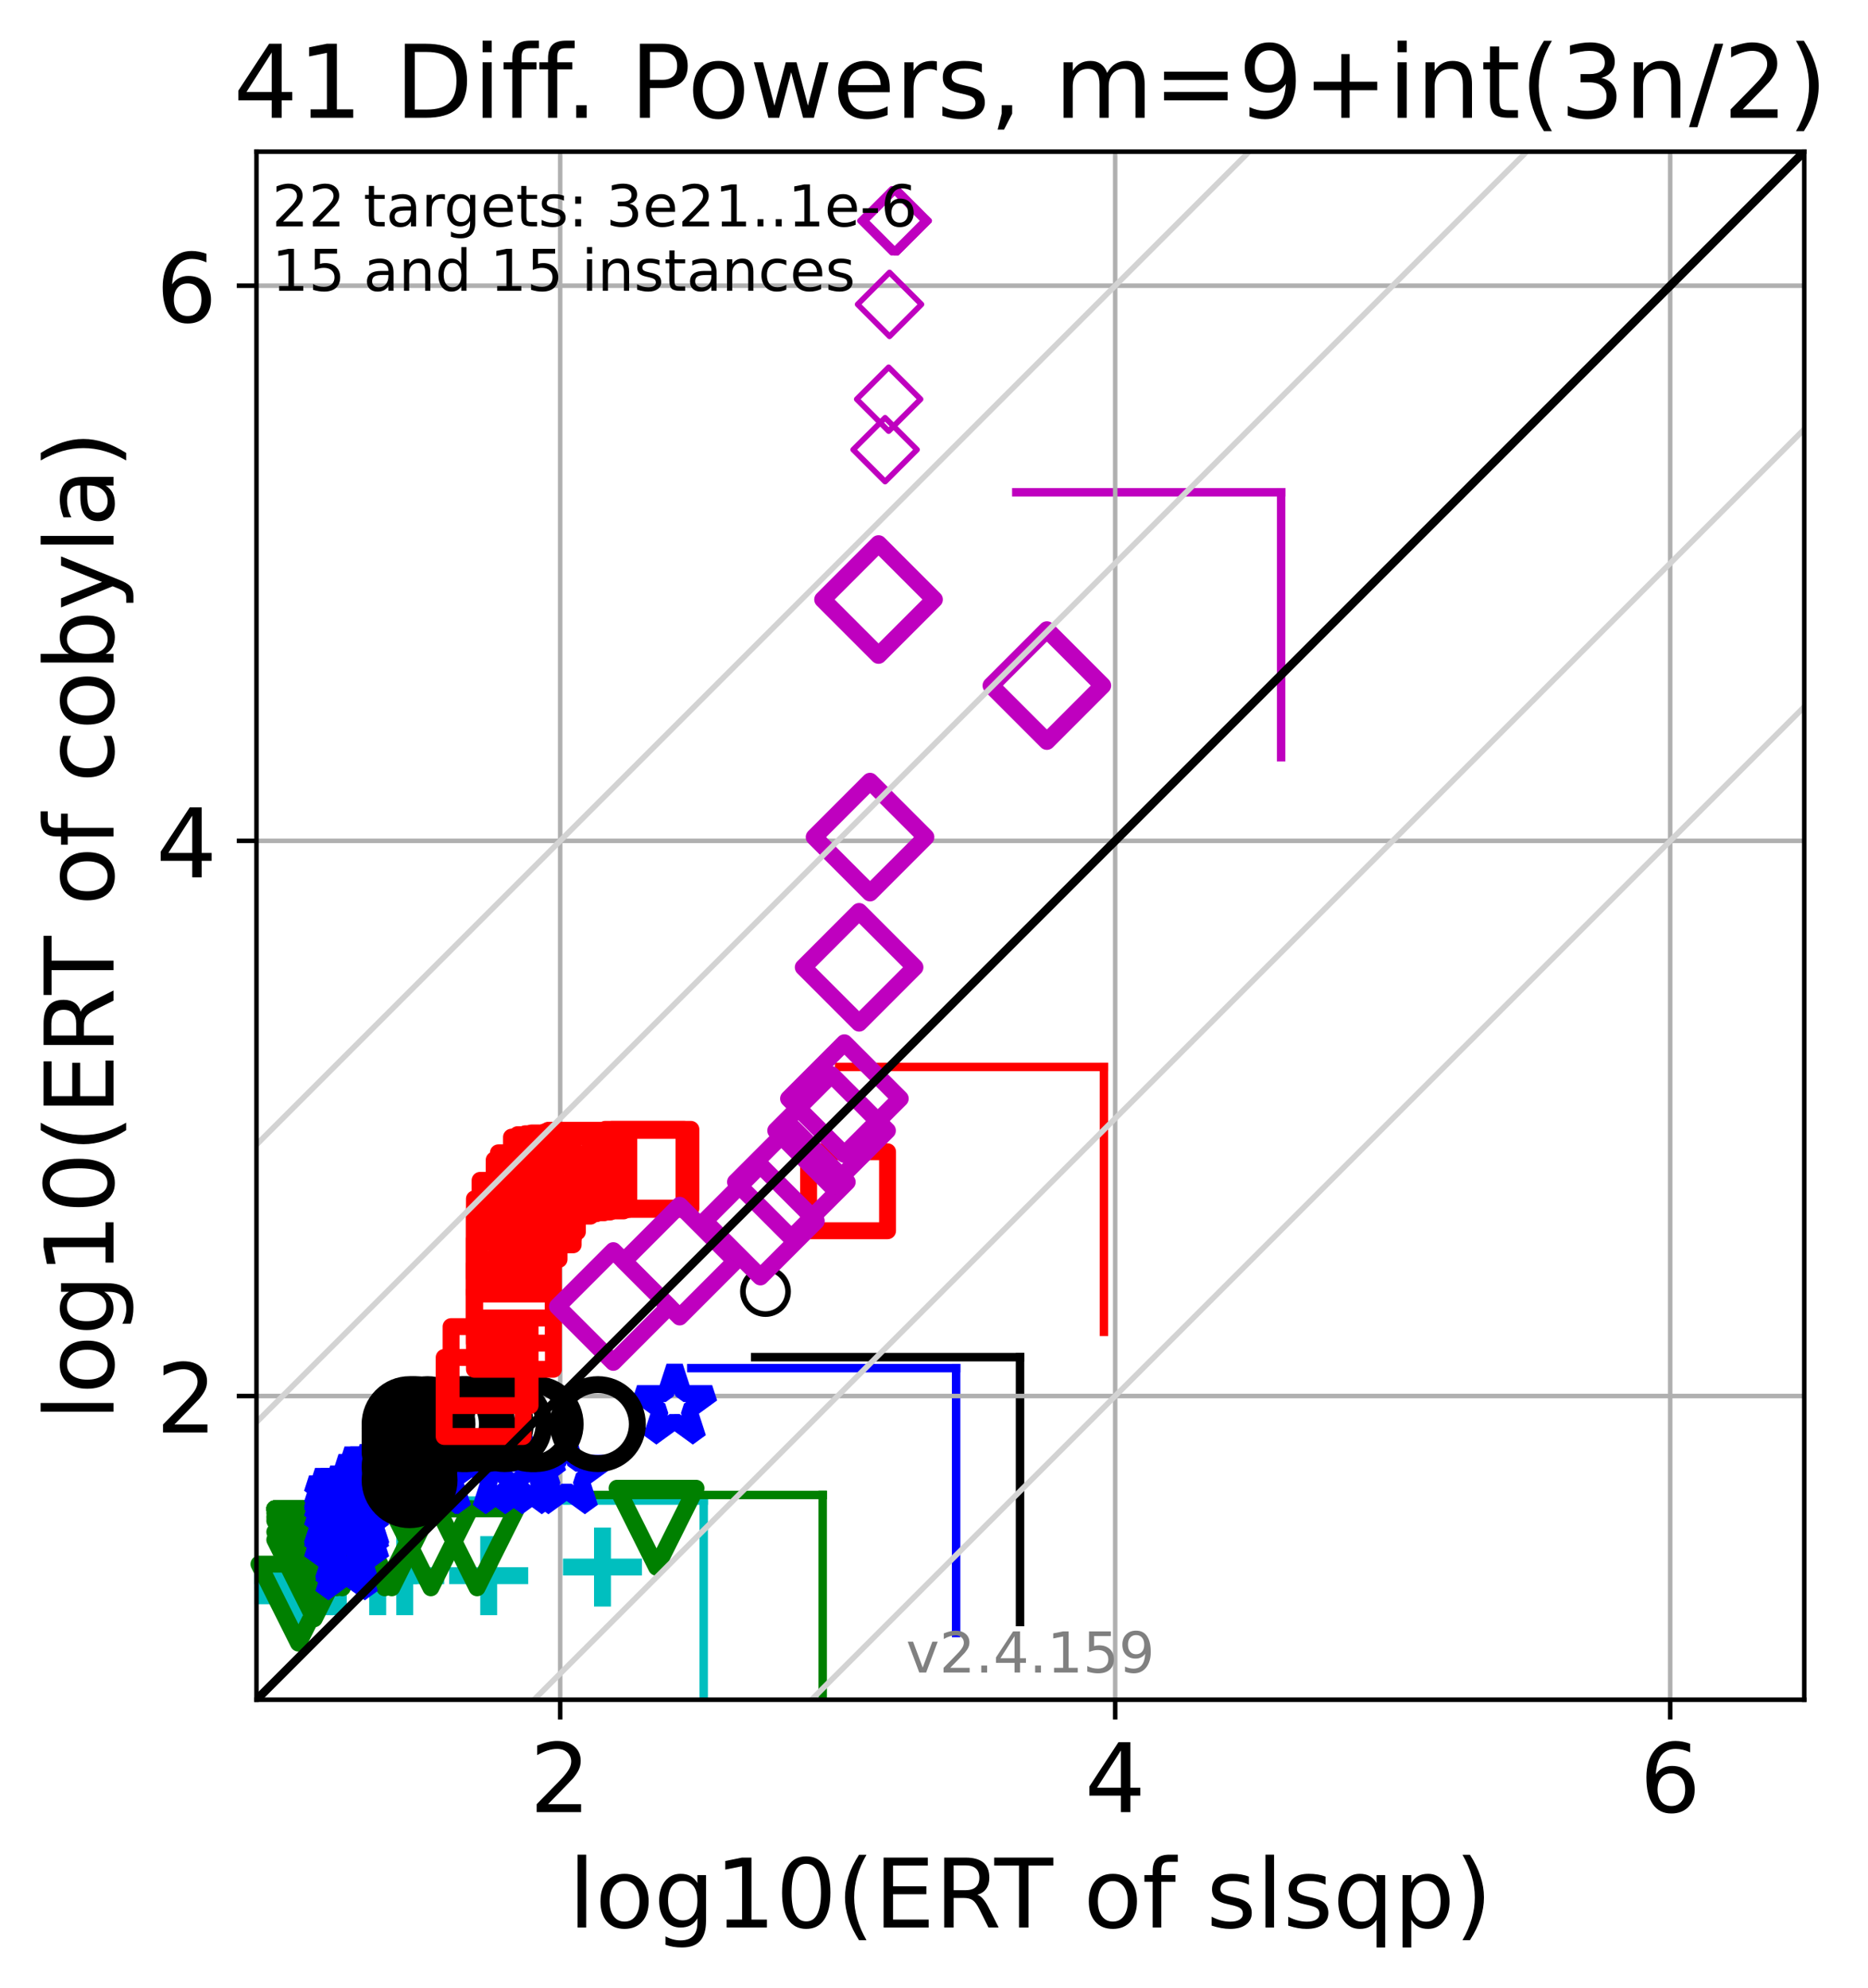 <?xml version="1.0" encoding="utf-8" standalone="no"?>
<!DOCTYPE svg PUBLIC "-//W3C//DTD SVG 1.1//EN"
  "http://www.w3.org/Graphics/SVG/1.1/DTD/svg11.dtd">
<!-- Created with matplotlib (https://matplotlib.org/) -->
<svg height="352.343pt" version="1.1" viewBox="0 0 331.131 352.343" width="331.131pt" xmlns="http://www.w3.org/2000/svg" xmlns:xlink="http://www.w3.org/1999/xlink">
 <defs>
  <style type="text/css">*{stroke-linecap:butt;stroke-linejoin:round;}</style>
 </defs>
 <g id="figure_1">
  <g id="patch_1">
   <path d="M 0 352.343 
L 331.131 352.343 
L 331.131 0 
L 0 0 
z
" style="fill:#ffffff;"/>
  </g>
  <g id="axes_1">
   <g id="patch_2">
    <path d="M 45.469 301.237 
L 319.829 301.237 
L 319.829 26.877 
L 45.469 26.877 
z
" style="fill:#ffffff;"/>
   </g>
   <g id="line2d_1">
    <path clip-path="url(#p0a74668c50)" d="M 124.74 301.237 
L 124.74 265.942 
" style="fill:none;stroke:#00bfbf;stroke-linecap:square;stroke-width:1.5;"/>
   </g>
   <g id="line2d_2">
    <path clip-path="url(#p0a74668c50)" d="M 77.798 265.942 
L 124.74 265.942 
" style="fill:none;stroke:#00bfbf;stroke-linecap:square;stroke-width:1.5;"/>
   </g>
   <g id="line2d_3">
    <path clip-path="url(#p0a74668c50)" d="M 145.832 301.237 
L 145.832 264.948 
" style="fill:none;stroke:#008000;stroke-linecap:square;stroke-width:1.5;"/>
   </g>
   <g id="line2d_4">
    <path clip-path="url(#p0a74668c50)" d="M 98.89 264.948 
L 145.832 264.948 
" style="fill:none;stroke:#008000;stroke-linecap:square;stroke-width:1.5;"/>
   </g>
   <g id="line2d_5">
    <path clip-path="url(#p0a74668c50)" d="M 169.488 289.413 
L 169.488 242.471 
" style="fill:none;stroke:#0000ff;stroke-linecap:square;stroke-width:1.5;"/>
   </g>
   <g id="line2d_6">
    <path clip-path="url(#p0a74668c50)" d="M 122.546 242.471 
L 169.488 242.471 
" style="fill:none;stroke:#0000ff;stroke-linecap:square;stroke-width:1.5;"/>
   </g>
   <g id="line2d_7">
    <path clip-path="url(#p0a74668c50)" d="M 180.813 287.47 
L 180.813 240.528 
" style="fill:none;stroke:#000000;stroke-linecap:square;stroke-width:1.5;"/>
   </g>
   <g id="line2d_8">
    <path clip-path="url(#p0a74668c50)" d="M 133.871 240.528 
L 180.813 240.528 
" style="fill:none;stroke:#000000;stroke-linecap:square;stroke-width:1.5;"/>
   </g>
   <g id="line2d_9">
    <path clip-path="url(#p0a74668c50)" d="M 195.69 236.03 
L 195.69 189.088 
" style="fill:none;stroke:#ff0000;stroke-linecap:square;stroke-width:1.5;"/>
   </g>
   <g id="line2d_10">
    <path clip-path="url(#p0a74668c50)" d="M 148.748 189.088 
L 195.69 189.088 
" style="fill:none;stroke:#ff0000;stroke-linecap:square;stroke-width:1.5;"/>
   </g>
   <g id="line2d_11">
    <path clip-path="url(#p0a74668c50)" d="M 227.099 134.194 
L 227.099 87.252 
" style="fill:none;stroke:#bf00bf;stroke-linecap:square;stroke-width:1.5;"/>
   </g>
   <g id="line2d_12">
    <path clip-path="url(#p0a74668c50)" d="M 180.157 87.252 
L 227.099 87.252 
" style="fill:none;stroke:#bf00bf;stroke-linecap:square;stroke-width:1.5;"/>
   </g>
   <g id="matplotlib.axis_1">
    <g id="xtick_1">
     <g id="line2d_13">
      <path clip-path="url(#p0a74668c50)" d="M 99.298 301.237 
L 99.298 26.877 
" style="fill:none;stroke:#b0b0b0;stroke-linecap:square;stroke-width:0.8;"/>
     </g>
     <g id="line2d_14">
      <defs>
       <path d="M 0 0 
L 0 3.5 
" id="m0a8a80e93b" style="stroke:#000000;stroke-width:0.8;"/>
      </defs>
      <g>
       <use style="stroke:#000000;stroke-width:0.8;" x="99.298" xlink:href="#m0a8a80e93b" y="301.237"/>
      </g>
     </g>
     <g id="text_1">
      <!-- 2 -->
      <g transform="translate(93.89 321.155)scale(0.17 -0.17)">
       <defs>
        <path d="M 19.188 8.297 
L 53.609 8.297 
L 53.609 0 
L 7.328 0 
L 7.328 8.297 
Q 12.938 14.109 22.625 23.891 
Q 32.328 33.688 34.812 36.531 
Q 39.547 41.844 41.422 45.531 
Q 43.312 49.219 43.312 52.781 
Q 43.312 58.594 39.234 62.25 
Q 35.156 65.922 28.609 65.922 
Q 23.969 65.922 18.812 64.312 
Q 13.672 62.703 7.812 59.422 
L 7.812 69.391 
Q 13.766 71.781 18.938 73 
Q 24.125 74.219 28.422 74.219 
Q 39.75 74.219 46.484 68.547 
Q 53.219 62.891 53.219 53.422 
Q 53.219 48.922 51.531 44.891 
Q 49.859 40.875 45.406 35.406 
Q 44.188 33.984 37.641 27.219 
Q 31.109 20.453 19.188 8.297 
z
" id="DejaVuSans-50"/>
       </defs>
       <use xlink:href="#DejaVuSans-50"/>
      </g>
     </g>
    </g>
    <g id="xtick_2">
     <g id="line2d_15">
      <path clip-path="url(#p0a74668c50)" d="M 197.684 301.237 
L 197.684 26.877 
" style="fill:none;stroke:#b0b0b0;stroke-linecap:square;stroke-width:0.8;"/>
     </g>
     <g id="line2d_16">
      <g>
       <use style="stroke:#000000;stroke-width:0.8;" x="197.684" xlink:href="#m0a8a80e93b" y="301.237"/>
      </g>
     </g>
     <g id="text_2">
      <!-- 4 -->
      <g transform="translate(192.276 321.155)scale(0.17 -0.17)">
       <defs>
        <path d="M 37.797 64.312 
L 12.891 25.391 
L 37.797 25.391 
z
M 35.203 72.906 
L 47.609 72.906 
L 47.609 25.391 
L 58.016 25.391 
L 58.016 17.188 
L 47.609 17.188 
L 47.609 0 
L 37.797 0 
L 37.797 17.188 
L 4.891 17.188 
L 4.891 26.703 
z
" id="DejaVuSans-52"/>
       </defs>
       <use xlink:href="#DejaVuSans-52"/>
      </g>
     </g>
    </g>
    <g id="xtick_3">
     <g id="line2d_17">
      <path clip-path="url(#p0a74668c50)" d="M 296.07 301.237 
L 296.07 26.877 
" style="fill:none;stroke:#b0b0b0;stroke-linecap:square;stroke-width:0.8;"/>
     </g>
     <g id="line2d_18">
      <g>
       <use style="stroke:#000000;stroke-width:0.8;" x="296.07" xlink:href="#m0a8a80e93b" y="301.237"/>
      </g>
     </g>
     <g id="text_3">
      <!-- 6 -->
      <g transform="translate(290.662 321.155)scale(0.17 -0.17)">
       <defs>
        <path d="M 33.016 40.375 
Q 26.375 40.375 22.484 35.828 
Q 18.609 31.297 18.609 23.391 
Q 18.609 15.531 22.484 10.953 
Q 26.375 6.391 33.016 6.391 
Q 39.656 6.391 43.531 10.953 
Q 47.406 15.531 47.406 23.391 
Q 47.406 31.297 43.531 35.828 
Q 39.656 40.375 33.016 40.375 
z
M 52.594 71.297 
L 52.594 62.312 
Q 48.875 64.062 45.094 64.984 
Q 41.312 65.922 37.594 65.922 
Q 27.828 65.922 22.672 59.328 
Q 17.531 52.734 16.797 39.406 
Q 19.672 43.656 24.016 45.922 
Q 28.375 48.188 33.594 48.188 
Q 44.578 48.188 50.953 41.516 
Q 57.328 34.859 57.328 23.391 
Q 57.328 12.156 50.688 5.359 
Q 44.047 -1.422 33.016 -1.422 
Q 20.359 -1.422 13.672 8.266 
Q 6.984 17.969 6.984 36.375 
Q 6.984 53.656 15.188 63.938 
Q 23.391 74.219 37.203 74.219 
Q 40.922 74.219 44.703 73.484 
Q 48.484 72.75 52.594 71.297 
z
" id="DejaVuSans-54"/>
       </defs>
       <use xlink:href="#DejaVuSans-54"/>
      </g>
     </g>
    </g>
    <g id="text_4">
     <!-- log10(ERT of slsqp) -->
     <g transform="translate(100.783 341.607)scale(0.17 -0.17)">
      <defs>
       <path d="M 9.422 75.984 
L 18.406 75.984 
L 18.406 0 
L 9.422 0 
z
" id="DejaVuSans-108"/>
       <path d="M 30.609 48.391 
Q 23.391 48.391 19.188 42.75 
Q 14.984 37.109 14.984 27.297 
Q 14.984 17.484 19.156 11.844 
Q 23.344 6.203 30.609 6.203 
Q 37.797 6.203 41.984 11.859 
Q 46.188 17.531 46.188 27.297 
Q 46.188 37.016 41.984 42.703 
Q 37.797 48.391 30.609 48.391 
z
M 30.609 56 
Q 42.328 56 49.016 48.375 
Q 55.719 40.766 55.719 27.297 
Q 55.719 13.875 49.016 6.219 
Q 42.328 -1.422 30.609 -1.422 
Q 18.844 -1.422 12.172 6.219 
Q 5.516 13.875 5.516 27.297 
Q 5.516 40.766 12.172 48.375 
Q 18.844 56 30.609 56 
z
" id="DejaVuSans-111"/>
       <path d="M 45.406 27.984 
Q 45.406 37.75 41.375 43.109 
Q 37.359 48.484 30.078 48.484 
Q 22.859 48.484 18.828 43.109 
Q 14.797 37.75 14.797 27.984 
Q 14.797 18.266 18.828 12.891 
Q 22.859 7.516 30.078 7.516 
Q 37.359 7.516 41.375 12.891 
Q 45.406 18.266 45.406 27.984 
z
M 54.391 6.781 
Q 54.391 -7.172 48.188 -13.984 
Q 42 -20.797 29.203 -20.797 
Q 24.469 -20.797 20.266 -20.094 
Q 16.062 -19.391 12.109 -17.922 
L 12.109 -9.188 
Q 16.062 -11.328 19.922 -12.344 
Q 23.781 -13.375 27.781 -13.375 
Q 36.625 -13.375 41.016 -8.766 
Q 45.406 -4.156 45.406 5.172 
L 45.406 9.625 
Q 42.625 4.781 38.281 2.391 
Q 33.938 0 27.875 0 
Q 17.828 0 11.672 7.656 
Q 5.516 15.328 5.516 27.984 
Q 5.516 40.672 11.672 48.328 
Q 17.828 56 27.875 56 
Q 33.938 56 38.281 53.609 
Q 42.625 51.219 45.406 46.391 
L 45.406 54.688 
L 54.391 54.688 
z
" id="DejaVuSans-103"/>
       <path d="M 12.406 8.297 
L 28.516 8.297 
L 28.516 63.922 
L 10.984 60.406 
L 10.984 69.391 
L 28.422 72.906 
L 38.281 72.906 
L 38.281 8.297 
L 54.391 8.297 
L 54.391 0 
L 12.406 0 
z
" id="DejaVuSans-49"/>
       <path d="M 31.781 66.406 
Q 24.172 66.406 20.328 58.906 
Q 16.5 51.422 16.5 36.375 
Q 16.5 21.391 20.328 13.891 
Q 24.172 6.391 31.781 6.391 
Q 39.453 6.391 43.281 13.891 
Q 47.125 21.391 47.125 36.375 
Q 47.125 51.422 43.281 58.906 
Q 39.453 66.406 31.781 66.406 
z
M 31.781 74.219 
Q 44.047 74.219 50.516 64.516 
Q 56.984 54.828 56.984 36.375 
Q 56.984 17.969 50.516 8.266 
Q 44.047 -1.422 31.781 -1.422 
Q 19.531 -1.422 13.062 8.266 
Q 6.594 17.969 6.594 36.375 
Q 6.594 54.828 13.062 64.516 
Q 19.531 74.219 31.781 74.219 
z
" id="DejaVuSans-48"/>
       <path d="M 31 75.875 
Q 24.469 64.656 21.281 53.656 
Q 18.109 42.672 18.109 31.391 
Q 18.109 20.125 21.312 9.062 
Q 24.516 -2 31 -13.188 
L 23.188 -13.188 
Q 15.875 -1.703 12.234 9.375 
Q 8.594 20.453 8.594 31.391 
Q 8.594 42.281 12.203 53.312 
Q 15.828 64.359 23.188 75.875 
z
" id="DejaVuSans-40"/>
       <path d="M 9.812 72.906 
L 55.906 72.906 
L 55.906 64.594 
L 19.672 64.594 
L 19.672 43.016 
L 54.391 43.016 
L 54.391 34.719 
L 19.672 34.719 
L 19.672 8.297 
L 56.781 8.297 
L 56.781 0 
L 9.812 0 
z
" id="DejaVuSans-69"/>
       <path d="M 44.391 34.188 
Q 47.562 33.109 50.562 29.594 
Q 53.562 26.078 56.594 19.922 
L 66.609 0 
L 56 0 
L 46.688 18.703 
Q 43.062 26.031 39.672 28.422 
Q 36.281 30.812 30.422 30.812 
L 19.672 30.812 
L 19.672 0 
L 9.812 0 
L 9.812 72.906 
L 32.078 72.906 
Q 44.578 72.906 50.734 67.672 
Q 56.891 62.453 56.891 51.906 
Q 56.891 45.016 53.688 40.469 
Q 50.484 35.938 44.391 34.188 
z
M 19.672 64.797 
L 19.672 38.922 
L 32.078 38.922 
Q 39.203 38.922 42.844 42.219 
Q 46.484 45.516 46.484 51.906 
Q 46.484 58.297 42.844 61.547 
Q 39.203 64.797 32.078 64.797 
z
" id="DejaVuSans-82"/>
       <path d="M -0.297 72.906 
L 61.375 72.906 
L 61.375 64.594 
L 35.5 64.594 
L 35.5 0 
L 25.594 0 
L 25.594 64.594 
L -0.297 64.594 
z
" id="DejaVuSans-84"/>
       <path id="DejaVuSans-32"/>
       <path d="M 37.109 75.984 
L 37.109 68.5 
L 28.516 68.5 
Q 23.688 68.5 21.797 66.547 
Q 19.922 64.594 19.922 59.516 
L 19.922 54.688 
L 34.719 54.688 
L 34.719 47.703 
L 19.922 47.703 
L 19.922 0 
L 10.891 0 
L 10.891 47.703 
L 2.297 47.703 
L 2.297 54.688 
L 10.891 54.688 
L 10.891 58.5 
Q 10.891 67.625 15.141 71.797 
Q 19.391 75.984 28.609 75.984 
z
" id="DejaVuSans-102"/>
       <path d="M 44.281 53.078 
L 44.281 44.578 
Q 40.484 46.531 36.375 47.5 
Q 32.281 48.484 27.875 48.484 
Q 21.188 48.484 17.844 46.438 
Q 14.5 44.391 14.5 40.281 
Q 14.5 37.156 16.891 35.375 
Q 19.281 33.594 26.516 31.984 
L 29.594 31.297 
Q 39.156 29.25 43.188 25.516 
Q 47.219 21.781 47.219 15.094 
Q 47.219 7.469 41.188 3.016 
Q 35.156 -1.422 24.609 -1.422 
Q 20.219 -1.422 15.453 -0.562 
Q 10.688 0.297 5.422 2 
L 5.422 11.281 
Q 10.406 8.688 15.234 7.391 
Q 20.062 6.109 24.812 6.109 
Q 31.156 6.109 34.562 8.281 
Q 37.984 10.453 37.984 14.406 
Q 37.984 18.062 35.516 20.016 
Q 33.062 21.969 24.703 23.781 
L 21.578 24.516 
Q 13.234 26.266 9.516 29.906 
Q 5.812 33.547 5.812 39.891 
Q 5.812 47.609 11.281 51.797 
Q 16.75 56 26.812 56 
Q 31.781 56 36.172 55.266 
Q 40.578 54.547 44.281 53.078 
z
" id="DejaVuSans-115"/>
       <path d="M 14.797 27.297 
Q 14.797 17.391 18.875 11.75 
Q 22.953 6.109 30.078 6.109 
Q 37.203 6.109 41.297 11.75 
Q 45.406 17.391 45.406 27.297 
Q 45.406 37.203 41.297 42.844 
Q 37.203 48.484 30.078 48.484 
Q 22.953 48.484 18.875 42.844 
Q 14.797 37.203 14.797 27.297 
z
M 45.406 8.203 
Q 42.578 3.328 38.25 0.953 
Q 33.938 -1.422 27.875 -1.422 
Q 17.969 -1.422 11.734 6.484 
Q 5.516 14.406 5.516 27.297 
Q 5.516 40.188 11.734 48.094 
Q 17.969 56 27.875 56 
Q 33.938 56 38.25 53.625 
Q 42.578 51.266 45.406 46.391 
L 45.406 54.688 
L 54.391 54.688 
L 54.391 -20.797 
L 45.406 -20.797 
z
" id="DejaVuSans-113"/>
       <path d="M 18.109 8.203 
L 18.109 -20.797 
L 9.078 -20.797 
L 9.078 54.688 
L 18.109 54.688 
L 18.109 46.391 
Q 20.953 51.266 25.266 53.625 
Q 29.594 56 35.594 56 
Q 45.562 56 51.781 48.094 
Q 58.016 40.188 58.016 27.297 
Q 58.016 14.406 51.781 6.484 
Q 45.562 -1.422 35.594 -1.422 
Q 29.594 -1.422 25.266 0.953 
Q 20.953 3.328 18.109 8.203 
z
M 48.688 27.297 
Q 48.688 37.203 44.609 42.844 
Q 40.531 48.484 33.406 48.484 
Q 26.266 48.484 22.188 42.844 
Q 18.109 37.203 18.109 27.297 
Q 18.109 17.391 22.188 11.75 
Q 26.266 6.109 33.406 6.109 
Q 40.531 6.109 44.609 11.75 
Q 48.688 17.391 48.688 27.297 
z
" id="DejaVuSans-112"/>
       <path d="M 8.016 75.875 
L 15.828 75.875 
Q 23.141 64.359 26.781 53.312 
Q 30.422 42.281 30.422 31.391 
Q 30.422 20.453 26.781 9.375 
Q 23.141 -1.703 15.828 -13.188 
L 8.016 -13.188 
Q 14.5 -2 17.703 9.062 
Q 20.906 20.125 20.906 31.391 
Q 20.906 42.672 17.703 53.656 
Q 14.5 64.656 8.016 75.875 
z
" id="DejaVuSans-41"/>
      </defs>
      <use xlink:href="#DejaVuSans-108"/>
      <use x="27.783" xlink:href="#DejaVuSans-111"/>
      <use x="88.965" xlink:href="#DejaVuSans-103"/>
      <use x="152.441" xlink:href="#DejaVuSans-49"/>
      <use x="216.064" xlink:href="#DejaVuSans-48"/>
      <use x="279.688" xlink:href="#DejaVuSans-40"/>
      <use x="318.701" xlink:href="#DejaVuSans-69"/>
      <use x="381.885" xlink:href="#DejaVuSans-82"/>
      <use x="444.117" xlink:href="#DejaVuSans-84"/>
      <use x="505.201" xlink:href="#DejaVuSans-32"/>
      <use x="536.988" xlink:href="#DejaVuSans-111"/>
      <use x="598.17" xlink:href="#DejaVuSans-102"/>
      <use x="633.375" xlink:href="#DejaVuSans-32"/>
      <use x="665.162" xlink:href="#DejaVuSans-115"/>
      <use x="717.262" xlink:href="#DejaVuSans-108"/>
      <use x="745.045" xlink:href="#DejaVuSans-115"/>
      <use x="797.145" xlink:href="#DejaVuSans-113"/>
      <use x="860.621" xlink:href="#DejaVuSans-112"/>
      <use x="924.098" xlink:href="#DejaVuSans-41"/>
     </g>
    </g>
   </g>
   <g id="matplotlib.axis_2">
    <g id="ytick_1">
     <g id="line2d_19">
      <path clip-path="url(#p0a74668c50)" d="M 45.469 247.409 
L 319.829 247.409 
" style="fill:none;stroke:#b0b0b0;stroke-linecap:square;stroke-width:0.8;"/>
     </g>
     <g id="line2d_20">
      <defs>
       <path d="M 0 0 
L -3.5 0 
" id="m62bec1780f" style="stroke:#000000;stroke-width:0.8;"/>
      </defs>
      <g>
       <use style="stroke:#000000;stroke-width:0.8;" x="45.469" xlink:href="#m62bec1780f" y="247.409"/>
      </g>
     </g>
     <g id="text_5">
      <!-- 2 -->
      <g transform="translate(27.653 253.867)scale(0.17 -0.17)">
       <use xlink:href="#DejaVuSans-50"/>
      </g>
     </g>
    </g>
    <g id="ytick_2">
     <g id="line2d_21">
      <path clip-path="url(#p0a74668c50)" d="M 45.469 149.022 
L 319.829 149.022 
" style="fill:none;stroke:#b0b0b0;stroke-linecap:square;stroke-width:0.8;"/>
     </g>
     <g id="line2d_22">
      <g>
       <use style="stroke:#000000;stroke-width:0.8;" x="45.469" xlink:href="#m62bec1780f" y="149.022"/>
      </g>
     </g>
     <g id="text_6">
      <!-- 4 -->
      <g transform="translate(27.653 155.481)scale(0.17 -0.17)">
       <use xlink:href="#DejaVuSans-52"/>
      </g>
     </g>
    </g>
    <g id="ytick_3">
     <g id="line2d_23">
      <path clip-path="url(#p0a74668c50)" d="M 45.469 50.636 
L 319.829 50.636 
" style="fill:none;stroke:#b0b0b0;stroke-linecap:square;stroke-width:0.8;"/>
     </g>
     <g id="line2d_24">
      <g>
       <use style="stroke:#000000;stroke-width:0.8;" x="45.469" xlink:href="#m62bec1780f" y="50.636"/>
      </g>
     </g>
     <g id="text_7">
      <!-- 6 -->
      <g transform="translate(27.653 57.095)scale(0.17 -0.17)">
       <use xlink:href="#DejaVuSans-54"/>
      </g>
     </g>
    </g>
    <g id="text_8">
     <!-- log10(ERT of cobyla) -->
     <g transform="translate(20.117 251.785)rotate(-90)scale(0.17 -0.17)">
      <defs>
       <path d="M 48.781 52.594 
L 48.781 44.188 
Q 44.969 46.297 41.141 47.344 
Q 37.312 48.391 33.406 48.391 
Q 24.656 48.391 19.812 42.844 
Q 14.984 37.312 14.984 27.297 
Q 14.984 17.281 19.812 11.734 
Q 24.656 6.203 33.406 6.203 
Q 37.312 6.203 41.141 7.25 
Q 44.969 8.297 48.781 10.406 
L 48.781 2.094 
Q 45.016 0.344 40.984 -0.531 
Q 36.969 -1.422 32.422 -1.422 
Q 20.062 -1.422 12.781 6.344 
Q 5.516 14.109 5.516 27.297 
Q 5.516 40.672 12.859 48.328 
Q 20.219 56 33.016 56 
Q 37.156 56 41.109 55.141 
Q 45.062 54.297 48.781 52.594 
z
" id="DejaVuSans-99"/>
       <path d="M 48.688 27.297 
Q 48.688 37.203 44.609 42.844 
Q 40.531 48.484 33.406 48.484 
Q 26.266 48.484 22.188 42.844 
Q 18.109 37.203 18.109 27.297 
Q 18.109 17.391 22.188 11.75 
Q 26.266 6.109 33.406 6.109 
Q 40.531 6.109 44.609 11.75 
Q 48.688 17.391 48.688 27.297 
z
M 18.109 46.391 
Q 20.953 51.266 25.266 53.625 
Q 29.594 56 35.594 56 
Q 45.562 56 51.781 48.094 
Q 58.016 40.188 58.016 27.297 
Q 58.016 14.406 51.781 6.484 
Q 45.562 -1.422 35.594 -1.422 
Q 29.594 -1.422 25.266 0.953 
Q 20.953 3.328 18.109 8.203 
L 18.109 0 
L 9.078 0 
L 9.078 75.984 
L 18.109 75.984 
z
" id="DejaVuSans-98"/>
       <path d="M 32.172 -5.078 
Q 28.375 -14.844 24.75 -17.812 
Q 21.141 -20.797 15.094 -20.797 
L 7.906 -20.797 
L 7.906 -13.281 
L 13.188 -13.281 
Q 16.891 -13.281 18.938 -11.516 
Q 21 -9.766 23.484 -3.219 
L 25.094 0.875 
L 2.984 54.688 
L 12.5 54.688 
L 29.594 11.922 
L 46.688 54.688 
L 56.203 54.688 
z
" id="DejaVuSans-121"/>
       <path d="M 34.281 27.484 
Q 23.391 27.484 19.188 25 
Q 14.984 22.516 14.984 16.5 
Q 14.984 11.719 18.141 8.906 
Q 21.297 6.109 26.703 6.109 
Q 34.188 6.109 38.703 11.406 
Q 43.219 16.703 43.219 25.484 
L 43.219 27.484 
z
M 52.203 31.203 
L 52.203 0 
L 43.219 0 
L 43.219 8.297 
Q 40.141 3.328 35.547 0.953 
Q 30.953 -1.422 24.312 -1.422 
Q 15.922 -1.422 10.953 3.297 
Q 6 8.016 6 15.922 
Q 6 25.141 12.172 29.828 
Q 18.359 34.516 30.609 34.516 
L 43.219 34.516 
L 43.219 35.406 
Q 43.219 41.609 39.141 45 
Q 35.062 48.391 27.688 48.391 
Q 23 48.391 18.547 47.266 
Q 14.109 46.141 10.016 43.891 
L 10.016 52.203 
Q 14.938 54.109 19.578 55.047 
Q 24.219 56 28.609 56 
Q 40.484 56 46.344 49.844 
Q 52.203 43.703 52.203 31.203 
z
" id="DejaVuSans-97"/>
      </defs>
      <use xlink:href="#DejaVuSans-108"/>
      <use x="27.783" xlink:href="#DejaVuSans-111"/>
      <use x="88.965" xlink:href="#DejaVuSans-103"/>
      <use x="152.441" xlink:href="#DejaVuSans-49"/>
      <use x="216.064" xlink:href="#DejaVuSans-48"/>
      <use x="279.688" xlink:href="#DejaVuSans-40"/>
      <use x="318.701" xlink:href="#DejaVuSans-69"/>
      <use x="381.885" xlink:href="#DejaVuSans-82"/>
      <use x="444.117" xlink:href="#DejaVuSans-84"/>
      <use x="505.201" xlink:href="#DejaVuSans-32"/>
      <use x="536.988" xlink:href="#DejaVuSans-111"/>
      <use x="598.17" xlink:href="#DejaVuSans-102"/>
      <use x="633.375" xlink:href="#DejaVuSans-32"/>
      <use x="665.162" xlink:href="#DejaVuSans-99"/>
      <use x="720.143" xlink:href="#DejaVuSans-111"/>
      <use x="781.324" xlink:href="#DejaVuSans-98"/>
      <use x="844.801" xlink:href="#DejaVuSans-121"/>
      <use x="903.98" xlink:href="#DejaVuSans-108"/>
      <use x="931.764" xlink:href="#DejaVuSans-97"/>
      <use x="993.043" xlink:href="#DejaVuSans-41"/>
     </g>
    </g>
   </g>
   <g id="line2d_25">
    <defs>
     <path d="M -7 0 
L 7 0 
M 0 7 
L 0 -7 
" id="m2d19caa808" style="stroke:#00bfbf;stroke-width:3;"/>
    </defs>
    <g>
     <use style="fill-opacity:0;stroke:#00bfbf;stroke-width:3;" x="106.799" xlink:href="#m2d19caa808" y="277.721"/>
     <use style="fill-opacity:0;stroke:#00bfbf;stroke-width:3;" x="52.141" xlink:href="#m2d19caa808" y="282.814"/>
     <use style="fill-opacity:0;stroke:#00bfbf;stroke-width:3;" x="52.141" xlink:href="#m2d19caa808" y="280.414"/>
     <use style="fill-opacity:0;stroke:#00bfbf;stroke-width:3;" x="52.141" xlink:href="#m2d19caa808" y="280.017"/>
     <use style="fill-opacity:0;stroke:#00bfbf;stroke-width:3;" x="52.141" xlink:href="#m2d19caa808" y="279.245"/>
     <use style="fill-opacity:0;stroke:#00bfbf;stroke-width:3;" x="52.141" xlink:href="#m2d19caa808" y="279.245"/>
     <use style="fill-opacity:0;stroke:#00bfbf;stroke-width:3;" x="52.141" xlink:href="#m2d19caa808" y="279.245"/>
     <use style="fill-opacity:0;stroke:#00bfbf;stroke-width:3;" x="52.141" xlink:href="#m2d19caa808" y="279.245"/>
     <use style="fill-opacity:0;stroke:#00bfbf;stroke-width:3;" x="52.141" xlink:href="#m2d19caa808" y="279.245"/>
     <use style="fill-opacity:0;stroke:#00bfbf;stroke-width:3;" x="52.141" xlink:href="#m2d19caa808" y="279.245"/>
     <use style="fill-opacity:0;stroke:#00bfbf;stroke-width:3;" x="52.141" xlink:href="#m2d19caa808" y="279.245"/>
     <use style="fill-opacity:0;stroke:#00bfbf;stroke-width:3;" x="52.141" xlink:href="#m2d19caa808" y="279.245"/>
     <use style="fill-opacity:0;stroke:#00bfbf;stroke-width:3;" x="52.141" xlink:href="#m2d19caa808" y="279.245"/>
     <use style="fill-opacity:0;stroke:#00bfbf;stroke-width:3;" x="52.398" xlink:href="#m2d19caa808" y="279.245"/>
     <use style="fill-opacity:0;stroke:#00bfbf;stroke-width:3;" x="53.398" xlink:href="#m2d19caa808" y="279.245"/>
     <use style="fill-opacity:0;stroke:#00bfbf;stroke-width:3;" x="54.929" xlink:href="#m2d19caa808" y="279.245"/>
     <use style="fill-opacity:0;stroke:#00bfbf;stroke-width:3;" x="55.71" xlink:href="#m2d19caa808" y="279.245"/>
     <use style="fill-opacity:0;stroke:#00bfbf;stroke-width:3;" x="57.596" xlink:href="#m2d19caa808" y="279.245"/>
     <use style="fill-opacity:0;stroke:#00bfbf;stroke-width:3;" x="59.967" xlink:href="#m2d19caa808" y="279.245"/>
     <use style="fill-opacity:0;stroke:#00bfbf;stroke-width:3;" x="66.949" xlink:href="#m2d19caa808" y="279.245"/>
     <use style="fill-opacity:0;stroke:#00bfbf;stroke-width:3;" x="71.743" xlink:href="#m2d19caa808" y="279.245"/>
     <use style="fill-opacity:0;stroke:#00bfbf;stroke-width:3;" x="86.629" xlink:href="#m2d19caa808" y="279.245"/>
    </g>
   </g>
   <g id="line2d_26">
    <defs>
     <path d="M -0 7 
L 7 -7 
L -7 -7 
z
" id="mc076ed309a" style="stroke:#008000;stroke-linejoin:miter;stroke-width:3;"/>
    </defs>
    <g>
     <use style="fill-opacity:0;stroke:#008000;stroke-linejoin:miter;stroke-width:3;" x="116.381" xlink:href="#mc076ed309a" y="270.752"/>
     <use style="fill-opacity:0;stroke:#008000;stroke-linejoin:miter;stroke-width:3;" x="52.904" xlink:href="#mc076ed309a" y="284.203"/>
     <use style="fill-opacity:0;stroke:#008000;stroke-linejoin:miter;stroke-width:3;" x="55.71" xlink:href="#mc076ed309a" y="279.887"/>
     <use style="fill-opacity:0;stroke:#008000;stroke-linejoin:miter;stroke-width:3;" x="55.71" xlink:href="#mc076ed309a" y="278.5"/>
     <use style="fill-opacity:0;stroke:#008000;stroke-linejoin:miter;stroke-width:3;" x="55.71" xlink:href="#mc076ed309a" y="276.519"/>
     <use style="fill-opacity:0;stroke:#008000;stroke-linejoin:miter;stroke-width:3;" x="55.71" xlink:href="#mc076ed309a" y="275.862"/>
     <use style="fill-opacity:0;stroke:#008000;stroke-linejoin:miter;stroke-width:3;" x="55.71" xlink:href="#mc076ed309a" y="275.119"/>
     <use style="fill-opacity:0;stroke:#008000;stroke-linejoin:miter;stroke-width:3;" x="55.71" xlink:href="#mc076ed309a" y="274.402"/>
     <use style="fill-opacity:0;stroke:#008000;stroke-linejoin:miter;stroke-width:3;" x="55.71" xlink:href="#mc076ed309a" y="274.402"/>
     <use style="fill-opacity:0;stroke:#008000;stroke-linejoin:miter;stroke-width:3;" x="55.71" xlink:href="#mc076ed309a" y="274.402"/>
     <use style="fill-opacity:0;stroke:#008000;stroke-linejoin:miter;stroke-width:3;" x="55.71" xlink:href="#mc076ed309a" y="274.402"/>
     <use style="fill-opacity:0;stroke:#008000;stroke-linejoin:miter;stroke-width:3;" x="55.71" xlink:href="#mc076ed309a" y="274.402"/>
     <use style="fill-opacity:0;stroke:#008000;stroke-linejoin:miter;stroke-width:3;" x="55.71" xlink:href="#mc076ed309a" y="274.402"/>
     <use style="fill-opacity:0;stroke:#008000;stroke-linejoin:miter;stroke-width:3;" x="57.089" xlink:href="#mc076ed309a" y="274.402"/>
     <use style="fill-opacity:0;stroke:#008000;stroke-linejoin:miter;stroke-width:3;" x="57.596" xlink:href="#mc076ed309a" y="274.402"/>
     <use style="fill-opacity:0;stroke:#008000;stroke-linejoin:miter;stroke-width:3;" x="58.48" xlink:href="#mc076ed309a" y="274.402"/>
     <use style="fill-opacity:0;stroke:#008000;stroke-linejoin:miter;stroke-width:3;" x="59.696" xlink:href="#mc076ed309a" y="274.402"/>
     <use style="fill-opacity:0;stroke:#008000;stroke-linejoin:miter;stroke-width:3;" x="60.673" xlink:href="#mc076ed309a" y="274.402"/>
     <use style="fill-opacity:0;stroke:#008000;stroke-linejoin:miter;stroke-width:3;" x="68.206" xlink:href="#mc076ed309a" y="274.402"/>
     <use style="fill-opacity:0;stroke:#008000;stroke-linejoin:miter;stroke-width:3;" x="69.451" xlink:href="#mc076ed309a" y="274.402"/>
     <use style="fill-opacity:0;stroke:#008000;stroke-linejoin:miter;stroke-width:3;" x="76.375" xlink:href="#mc076ed309a" y="274.402"/>
     <use style="fill-opacity:0;stroke:#008000;stroke-linejoin:miter;stroke-width:3;" x="84.574" xlink:href="#mc076ed309a" y="274.402"/>
    </g>
   </g>
   <g id="line2d_27">
    <defs>
     <path d="M 0 -7 
L -1.572 -2.163 
L -6.657 -2.163 
L -2.543 0.826 
L -4.114 5.663 
L -0 2.674 
L 4.114 5.663 
L 2.543 0.826 
L 6.657 -2.163 
L 1.572 -2.163 
z
" id="m8142a27a76" style="stroke:#0000ff;stroke-linejoin:bevel;stroke-width:3;"/>
    </defs>
    <g>
     <use style="fill-opacity:0;stroke:#0000ff;stroke-linejoin:bevel;stroke-width:3;" x="119.585" xlink:href="#m8142a27a76" y="249.144"/>
     <use style="fill-opacity:0;stroke:#0000ff;stroke-linejoin:bevel;stroke-width:3;" x="61.441" xlink:href="#m8142a27a76" y="276.743"/>
     <use style="fill-opacity:0;stroke:#0000ff;stroke-linejoin:bevel;stroke-width:3;" x="61.441" xlink:href="#m8142a27a76" y="274.912"/>
     <use style="fill-opacity:0;stroke:#0000ff;stroke-linejoin:bevel;stroke-width:3;" x="61.441" xlink:href="#m8142a27a76" y="274.402"/>
     <use style="fill-opacity:0;stroke:#0000ff;stroke-linejoin:bevel;stroke-width:3;" x="61.441" xlink:href="#m8142a27a76" y="274.202"/>
     <use style="fill-opacity:0;stroke:#0000ff;stroke-linejoin:bevel;stroke-width:3;" x="61.441" xlink:href="#m8142a27a76" y="271.138"/>
     <use style="fill-opacity:0;stroke:#0000ff;stroke-linejoin:bevel;stroke-width:3;" x="61.441" xlink:href="#m8142a27a76" y="269.554"/>
     <use style="fill-opacity:0;stroke:#0000ff;stroke-linejoin:bevel;stroke-width:3;" x="61.441" xlink:href="#m8142a27a76" y="268.459"/>
     <use style="fill-opacity:0;stroke:#0000ff;stroke-linejoin:bevel;stroke-width:3;" x="61.441" xlink:href="#m8142a27a76" y="268.006"/>
     <use style="fill-opacity:0;stroke:#0000ff;stroke-linejoin:bevel;stroke-width:3;" x="61.441" xlink:href="#m8142a27a76" y="268.006"/>
     <use style="fill-opacity:0;stroke:#0000ff;stroke-linejoin:bevel;stroke-width:3;" x="61.441" xlink:href="#m8142a27a76" y="267.056"/>
     <use style="fill-opacity:0;stroke:#0000ff;stroke-linejoin:bevel;stroke-width:3;" x="61.441" xlink:href="#m8142a27a76" y="265.143"/>
     <use style="fill-opacity:0;stroke:#0000ff;stroke-linejoin:bevel;stroke-width:3;" x="62.503" xlink:href="#m8142a27a76" y="263.814"/>
     <use style="fill-opacity:0;stroke:#0000ff;stroke-linejoin:bevel;stroke-width:3;" x="63.515" xlink:href="#m8142a27a76" y="263.814"/>
     <use style="fill-opacity:0;stroke:#0000ff;stroke-linejoin:bevel;stroke-width:3;" x="65.196" xlink:href="#m8142a27a76" y="263.388"/>
     <use style="fill-opacity:0;stroke:#0000ff;stroke-linejoin:bevel;stroke-width:3;" x="67.524" xlink:href="#m8142a27a76" y="263.388"/>
     <use style="fill-opacity:0;stroke:#0000ff;stroke-linejoin:bevel;stroke-width:3;" x="69.161" xlink:href="#m8142a27a76" y="262.389"/>
     <use style="fill-opacity:0;stroke:#0000ff;stroke-linejoin:bevel;stroke-width:3;" x="77.55" xlink:href="#m8142a27a76" y="261.489"/>
     <use style="fill-opacity:0;stroke:#0000ff;stroke-linejoin:bevel;stroke-width:3;" x="77.94" xlink:href="#m8142a27a76" y="261.489"/>
     <use style="fill-opacity:0;stroke:#0000ff;stroke-linejoin:bevel;stroke-width:3;" x="89.336" xlink:href="#m8142a27a76" y="261.489"/>
     <use style="fill-opacity:0;stroke:#0000ff;stroke-linejoin:bevel;stroke-width:3;" x="92.807" xlink:href="#m8142a27a76" y="261.489"/>
     <use style="fill-opacity:0;stroke:#0000ff;stroke-linejoin:bevel;stroke-width:3;" x="100.448" xlink:href="#m8142a27a76" y="261.489"/>
    </g>
   </g>
   <g id="line2d_28">
    <defs>
     <path d="M 0 7 
C 1.856 7 3.637 6.262 4.95 4.95 
C 6.262 3.637 7 1.856 7 0 
C 7 -1.856 6.262 -3.637 4.95 -4.95 
C 3.637 -6.262 1.856 -7 0 -7 
C -1.856 -7 -3.637 -6.262 -4.95 -4.95 
C -6.262 -3.637 -7 -1.856 -7 0 
C -7 1.856 -6.262 3.637 -4.95 4.95 
C -3.637 6.262 -1.856 7 0 7 
z
" id="me13039a687" style="stroke:#000000;stroke-width:3;"/>
    </defs>
    <g>
     <use style="fill-opacity:0;stroke:#000000;stroke-width:3;" x="72.604" xlink:href="#me13039a687" y="262.331"/>
     <use style="fill-opacity:0;stroke:#000000;stroke-width:3;" x="72.604" xlink:href="#me13039a687" y="259.949"/>
     <use style="fill-opacity:0;stroke:#000000;stroke-width:3;" x="72.604" xlink:href="#me13039a687" y="257.077"/>
     <use style="fill-opacity:0;stroke:#000000;stroke-width:3;" x="72.604" xlink:href="#me13039a687" y="256.59"/>
     <use style="fill-opacity:0;stroke:#000000;stroke-width:3;" x="72.604" xlink:href="#me13039a687" y="255.44"/>
     <use style="fill-opacity:0;stroke:#000000;stroke-width:3;" x="72.604" xlink:href="#me13039a687" y="254.466"/>
     <use style="fill-opacity:0;stroke:#000000;stroke-width:3;" x="72.604" xlink:href="#me13039a687" y="253.65"/>
     <use style="fill-opacity:0;stroke:#000000;stroke-width:3;" x="72.604" xlink:href="#me13039a687" y="253.65"/>
     <use style="fill-opacity:0;stroke:#000000;stroke-width:3;" x="72.604" xlink:href="#me13039a687" y="253.197"/>
     <use style="fill-opacity:0;stroke:#000000;stroke-width:3;" x="72.604" xlink:href="#me13039a687" y="253.122"/>
     <use style="fill-opacity:0;stroke:#000000;stroke-width:3;" x="72.604" xlink:href="#me13039a687" y="252.391"/>
     <use style="fill-opacity:0;stroke:#000000;stroke-width:3;" x="73.718" xlink:href="#me13039a687" y="252.391"/>
     <use style="fill-opacity:0;stroke:#000000;stroke-width:3;" x="75.784" xlink:href="#me13039a687" y="252.391"/>
     <use style="fill-opacity:0;stroke:#000000;stroke-width:3;" x="79.399" xlink:href="#me13039a687" y="252.391"/>
     <use style="fill-opacity:0;stroke:#000000;stroke-width:3;" x="81.855" xlink:href="#me13039a687" y="252.391"/>
     <use style="fill-opacity:0;stroke:#000000;stroke-width:3;" x="82.831" xlink:href="#me13039a687" y="252.391"/>
     <use style="fill-opacity:0;stroke:#000000;stroke-width:3;" x="86.107" xlink:href="#me13039a687" y="252.391"/>
     <use style="fill-opacity:0;stroke:#000000;stroke-width:3;" x="89.449" xlink:href="#me13039a687" y="252.391"/>
     <use style="fill-opacity:0;stroke:#000000;stroke-width:3;" x="94.135" xlink:href="#me13039a687" y="252.391"/>
     <use style="fill-opacity:0;stroke:#000000;stroke-width:3;" x="94.953" xlink:href="#me13039a687" y="252.391"/>
     <use style="fill-opacity:0;stroke:#000000;stroke-width:3;" x="105.982" xlink:href="#me13039a687" y="252.391"/>
    </g>
   </g>
   <g id="line2d_29">
    <defs>
     <path d="M 0 4 
C 1.061 4 2.078 3.579 2.828 2.828 
C 3.579 2.078 4 1.061 4 0 
C 4 -1.061 3.579 -2.078 2.828 -2.828 
C 2.078 -3.579 1.061 -4 0 -4 
C -1.061 -4 -2.078 -3.579 -2.828 -2.828 
C -3.579 -2.078 -4 -1.061 -4 0 
C -4 1.061 -3.579 2.078 -2.828 2.828 
C -2.078 3.579 -1.061 4 0 4 
z
" id="m998f3faff4" style="stroke:#000000;"/>
    </defs>
    <g>
     <use style="fill-opacity:0;stroke:#000000;" x="135.695" xlink:href="#m998f3faff4" y="228.89"/>
    </g>
   </g>
   <g id="line2d_30">
    <defs>
     <path d="M -7 7 
L 7 7 
L 7 -7 
L -7 -7 
z
" id="m08c0f29249" style="stroke:#ff0000;stroke-linejoin:miter;stroke-width:3;"/>
    </defs>
    <g>
     <use style="fill-opacity:0;stroke:#ff0000;stroke-linejoin:miter;stroke-width:3;" x="150.333" xlink:href="#m08c0f29249" y="211.12"/>
     <use style="fill-opacity:0;stroke:#ff0000;stroke-linejoin:miter;stroke-width:3;" x="85.734" xlink:href="#m08c0f29249" y="247.58"/>
     <use style="fill-opacity:0;stroke:#ff0000;stroke-linejoin:miter;stroke-width:3;" x="86.961" xlink:href="#m08c0f29249" y="242.112"/>
     <use style="fill-opacity:0;stroke:#ff0000;stroke-linejoin:miter;stroke-width:3;" x="91.1" xlink:href="#m08c0f29249" y="235.674"/>
     <use style="fill-opacity:0;stroke:#ff0000;stroke-linejoin:miter;stroke-width:3;" x="91.1" xlink:href="#m08c0f29249" y="231.035"/>
     <use style="fill-opacity:0;stroke:#ff0000;stroke-linejoin:miter;stroke-width:3;" x="91.1" xlink:href="#m08c0f29249" y="226.582"/>
     <use style="fill-opacity:0;stroke:#ff0000;stroke-linejoin:miter;stroke-width:3;" x="91.1" xlink:href="#m08c0f29249" y="222.329"/>
     <use style="fill-opacity:0;stroke:#ff0000;stroke-linejoin:miter;stroke-width:3;" x="91.1" xlink:href="#m08c0f29249" y="219.472"/>
     <use style="fill-opacity:0;stroke:#ff0000;stroke-linejoin:miter;stroke-width:3;" x="92.101" xlink:href="#m08c0f29249" y="216.193"/>
     <use style="fill-opacity:0;stroke:#ff0000;stroke-linejoin:miter;stroke-width:3;" x="94.601" xlink:href="#m08c0f29249" y="213.613"/>
     <use style="fill-opacity:0;stroke:#ff0000;stroke-linejoin:miter;stroke-width:3;" x="94.601" xlink:href="#m08c0f29249" y="212.579"/>
     <use style="fill-opacity:0;stroke:#ff0000;stroke-linejoin:miter;stroke-width:3;" x="95.351" xlink:href="#m08c0f29249" y="211.306"/>
     <use style="fill-opacity:0;stroke:#ff0000;stroke-linejoin:miter;stroke-width:3;" x="97.67" xlink:href="#m08c0f29249" y="208.532"/>
     <use style="fill-opacity:0;stroke:#ff0000;stroke-linejoin:miter;stroke-width:3;" x="98.749" xlink:href="#m08c0f29249" y="208.093"/>
     <use style="fill-opacity:0;stroke:#ff0000;stroke-linejoin:miter;stroke-width:3;" x="100.094" xlink:href="#m08c0f29249" y="207.931"/>
     <use style="fill-opacity:0;stroke:#ff0000;stroke-linejoin:miter;stroke-width:3;" x="101.191" xlink:href="#m08c0f29249" y="207.792"/>
     <use style="fill-opacity:0;stroke:#ff0000;stroke-linejoin:miter;stroke-width:3;" x="103.546" xlink:href="#m08c0f29249" y="207.602"/>
     <use style="fill-opacity:0;stroke:#ff0000;stroke-linejoin:miter;stroke-width:3;" x="104.156" xlink:href="#m08c0f29249" y="207.325"/>
     <use style="fill-opacity:0;stroke:#ff0000;stroke-linejoin:miter;stroke-width:3;" x="104.46" xlink:href="#m08c0f29249" y="207.325"/>
     <use style="fill-opacity:0;stroke:#ff0000;stroke-linejoin:miter;stroke-width:3;" x="114.284" xlink:href="#m08c0f29249" y="207.325"/>
     <use style="fill-opacity:0;stroke:#ff0000;stroke-linejoin:miter;stroke-width:3;" x="114.284" xlink:href="#m08c0f29249" y="207.151"/>
     <use style="fill-opacity:0;stroke:#ff0000;stroke-linejoin:miter;stroke-width:3;" x="115.465" xlink:href="#m08c0f29249" y="207.151"/>
    </g>
   </g>
   <g id="line2d_31">
    <defs>
     <path d="M -0 9.899 
L 9.899 0 
L 0 -9.899 
L -9.899 -0 
z
" id="m034be3ce36" style="stroke:#bf00bf;stroke-linejoin:miter;stroke-width:3;"/>
    </defs>
    <g>
     <use style="fill-opacity:0;stroke:#bf00bf;stroke-linejoin:miter;stroke-width:3;" x="185.574" xlink:href="#m034be3ce36" y="121.501"/>
     <use style="fill-opacity:0;stroke:#bf00bf;stroke-linejoin:miter;stroke-width:3;" x="108.716" xlink:href="#m034be3ce36" y="231.544"/>
     <use style="fill-opacity:0;stroke:#bf00bf;stroke-linejoin:miter;stroke-width:3;" x="120.481" xlink:href="#m034be3ce36" y="223.505"/>
     <use style="fill-opacity:0;stroke:#bf00bf;stroke-linejoin:miter;stroke-width:3;" x="134.798" xlink:href="#m034be3ce36" y="216.406"/>
     <use style="fill-opacity:0;stroke:#bf00bf;stroke-linejoin:miter;stroke-width:3;" x="140.279" xlink:href="#m034be3ce36" y="209.483"/>
     <use style="fill-opacity:0;stroke:#bf00bf;stroke-linejoin:miter;stroke-width:3;" x="147.407" xlink:href="#m034be3ce36" y="200.373"/>
     <use style="fill-opacity:0;stroke:#bf00bf;stroke-linejoin:miter;stroke-width:3;" x="149.683" xlink:href="#m034be3ce36" y="194.7"/>
     <use style="fill-opacity:0;stroke:#bf00bf;stroke-linejoin:miter;stroke-width:3;" x="152.29" xlink:href="#m034be3ce36" y="171.43"/>
     <use style="fill-opacity:0;stroke:#bf00bf;stroke-linejoin:miter;stroke-width:3;" x="154.228" xlink:href="#m034be3ce36" y="148.355"/>
     <use style="fill-opacity:0;stroke:#bf00bf;stroke-linejoin:miter;stroke-width:3;" x="155.732" xlink:href="#m034be3ce36" y="106.249"/>
    </g>
   </g>
   <g id="line2d_32">
    <defs>
     <path d="M -0 5.657 
L 5.657 0 
L 0 -5.657 
L -5.657 -0 
z
" id="m6ff73957dd" style="stroke:#bf00bf;stroke-linejoin:miter;"/>
    </defs>
    <g>
     <use style="fill-opacity:0;stroke:#bf00bf;stroke-linejoin:miter;" x="156.897" xlink:href="#m6ff73957dd" y="79.693"/>
     <use style="fill-opacity:0;stroke:#bf00bf;stroke-linejoin:miter;" x="157.528" xlink:href="#m6ff73957dd" y="70.749"/>
     <use style="fill-opacity:0;stroke:#bf00bf;stroke-linejoin:miter;" x="157.682" xlink:href="#m6ff73957dd" y="53.945"/>
     <use style="fill-opacity:0;stroke:#bf00bf;stroke-linejoin:miter;" x="158.09" xlink:href="#m6ff73957dd" y="39.131"/>
     <use style="fill-opacity:0;stroke:#bf00bf;stroke-linejoin:miter;" x="158.513" xlink:href="#m6ff73957dd" y="39.131"/>
     <use style="fill-opacity:0;stroke:#bf00bf;stroke-linejoin:miter;" x="158.734" xlink:href="#m6ff73957dd" y="39.131"/>
     <use style="fill-opacity:0;stroke:#bf00bf;stroke-linejoin:miter;" x="158.734" xlink:href="#m6ff73957dd" y="39.131"/>
     <use style="fill-opacity:0;stroke:#bf00bf;stroke-linejoin:miter;" x="158.734" xlink:href="#m6ff73957dd" y="39.131"/>
     <use style="fill-opacity:0;stroke:#bf00bf;stroke-linejoin:miter;" x="158.807" xlink:href="#m6ff73957dd" y="39.131"/>
     <use style="fill-opacity:0;stroke:#bf00bf;stroke-linejoin:miter;" x="159.035" xlink:href="#m6ff73957dd" y="39.131"/>
     <use style="fill-opacity:0;stroke:#bf00bf;stroke-linejoin:miter;" x="159.035" xlink:href="#m6ff73957dd" y="39.131"/>
     <use style="fill-opacity:0;stroke:#bf00bf;stroke-linejoin:miter;" x="159.035" xlink:href="#m6ff73957dd" y="39.131"/>
    </g>
   </g>
   <g id="line2d_33">
    <path clip-path="url(#p0a74668c50)" d="M 45.469 301.237 
L 319.829 26.877 
" style="fill:none;stroke:#000000;stroke-linecap:square;stroke-width:1.5;"/>
   </g>
   <g id="line2d_34">
    <path clip-path="url(#p0a74668c50)" d="M 94.662 301.237 
L 332.131 63.769 
" style="fill:none;stroke:#d3d3d3;stroke-linecap:square;"/>
   </g>
   <g id="line2d_35">
    <path clip-path="url(#p0a74668c50)" d="M 143.855 301.237 
L 332.131 112.962 
" style="fill:none;stroke:#d3d3d3;stroke-linecap:square;"/>
   </g>
   <g id="line2d_36">
    <path clip-path="url(#p0a74668c50)" d="M 45.469 252.044 
L 298.513 -1 
" style="fill:none;stroke:#d3d3d3;stroke-linecap:square;"/>
   </g>
   <g id="line2d_37">
    <path clip-path="url(#p0a74668c50)" d="M 45.469 202.851 
L 249.32 -1 
" style="fill:none;stroke:#d3d3d3;stroke-linecap:square;"/>
   </g>
   <g id="patch_3">
    <path d="M 45.469 301.237 
L 45.469 26.877 
" style="fill:none;stroke:#000000;stroke-linecap:square;stroke-linejoin:miter;stroke-width:0.8;"/>
   </g>
   <g id="patch_4">
    <path d="M 319.829 301.237 
L 319.829 26.877 
" style="fill:none;stroke:#000000;stroke-linecap:square;stroke-linejoin:miter;stroke-width:0.8;"/>
   </g>
   <g id="patch_5">
    <path d="M 45.469 301.237 
L 319.829 301.237 
" style="fill:none;stroke:#000000;stroke-linecap:square;stroke-linejoin:miter;stroke-width:0.8;"/>
   </g>
   <g id="patch_6">
    <path d="M 45.469 26.877 
L 319.829 26.877 
" style="fill:none;stroke:#000000;stroke-linecap:square;stroke-linejoin:miter;stroke-width:0.8;"/>
   </g>
   <g id="text_9">
    <!-- 22 targets: 3e21..1e-6 -->
    <g transform="translate(48.213 40.115)scale(0.102 -0.102)">
     <defs>
      <path d="M 18.312 70.219 
L 18.312 54.688 
L 36.812 54.688 
L 36.812 47.703 
L 18.312 47.703 
L 18.312 18.016 
Q 18.312 11.328 20.141 9.422 
Q 21.969 7.516 27.594 7.516 
L 36.812 7.516 
L 36.812 0 
L 27.594 0 
Q 17.188 0 13.234 3.875 
Q 9.281 7.766 9.281 18.016 
L 9.281 47.703 
L 2.688 47.703 
L 2.688 54.688 
L 9.281 54.688 
L 9.281 70.219 
z
" id="DejaVuSans-116"/>
      <path d="M 41.109 46.297 
Q 39.594 47.172 37.812 47.578 
Q 36.031 48 33.891 48 
Q 26.266 48 22.188 43.047 
Q 18.109 38.094 18.109 28.812 
L 18.109 0 
L 9.078 0 
L 9.078 54.688 
L 18.109 54.688 
L 18.109 46.188 
Q 20.953 51.172 25.484 53.578 
Q 30.031 56 36.531 56 
Q 37.453 56 38.578 55.875 
Q 39.703 55.766 41.062 55.516 
z
" id="DejaVuSans-114"/>
      <path d="M 56.203 29.594 
L 56.203 25.203 
L 14.891 25.203 
Q 15.484 15.922 20.484 11.062 
Q 25.484 6.203 34.422 6.203 
Q 39.594 6.203 44.453 7.469 
Q 49.312 8.734 54.109 11.281 
L 54.109 2.781 
Q 49.266 0.734 44.188 -0.344 
Q 39.109 -1.422 33.891 -1.422 
Q 20.797 -1.422 13.156 6.188 
Q 5.516 13.812 5.516 26.812 
Q 5.516 40.234 12.766 48.109 
Q 20.016 56 32.328 56 
Q 43.359 56 49.781 48.891 
Q 56.203 41.797 56.203 29.594 
z
M 47.219 32.234 
Q 47.125 39.594 43.094 43.984 
Q 39.062 48.391 32.422 48.391 
Q 24.906 48.391 20.391 44.141 
Q 15.875 39.891 15.188 32.172 
z
" id="DejaVuSans-101"/>
      <path d="M 11.719 12.406 
L 22.016 12.406 
L 22.016 0 
L 11.719 0 
z
M 11.719 51.703 
L 22.016 51.703 
L 22.016 39.312 
L 11.719 39.312 
z
" id="DejaVuSans-58"/>
      <path d="M 40.578 39.312 
Q 47.656 37.797 51.625 33 
Q 55.609 28.219 55.609 21.188 
Q 55.609 10.406 48.188 4.484 
Q 40.766 -1.422 27.094 -1.422 
Q 22.516 -1.422 17.656 -0.516 
Q 12.797 0.391 7.625 2.203 
L 7.625 11.719 
Q 11.719 9.328 16.594 8.109 
Q 21.484 6.891 26.812 6.891 
Q 36.078 6.891 40.938 10.547 
Q 45.797 14.203 45.797 21.188 
Q 45.797 27.641 41.281 31.266 
Q 36.766 34.906 28.719 34.906 
L 20.219 34.906 
L 20.219 43.016 
L 29.109 43.016 
Q 36.375 43.016 40.234 45.922 
Q 44.094 48.828 44.094 54.297 
Q 44.094 59.906 40.109 62.906 
Q 36.141 65.922 28.719 65.922 
Q 24.656 65.922 20.016 65.031 
Q 15.375 64.156 9.812 62.312 
L 9.812 71.094 
Q 15.438 72.656 20.344 73.438 
Q 25.25 74.219 29.594 74.219 
Q 40.828 74.219 47.359 69.109 
Q 53.906 64.016 53.906 55.328 
Q 53.906 49.266 50.438 45.094 
Q 46.969 40.922 40.578 39.312 
z
" id="DejaVuSans-51"/>
      <path d="M 10.688 12.406 
L 21 12.406 
L 21 0 
L 10.688 0 
z
" id="DejaVuSans-46"/>
      <path d="M 4.891 31.391 
L 31.203 31.391 
L 31.203 23.391 
L 4.891 23.391 
z
" id="DejaVuSans-45"/>
     </defs>
     <use xlink:href="#DejaVuSans-50"/>
     <use x="63.623" xlink:href="#DejaVuSans-50"/>
     <use x="127.246" xlink:href="#DejaVuSans-32"/>
     <use x="159.033" xlink:href="#DejaVuSans-116"/>
     <use x="198.242" xlink:href="#DejaVuSans-97"/>
     <use x="259.521" xlink:href="#DejaVuSans-114"/>
     <use x="298.885" xlink:href="#DejaVuSans-103"/>
     <use x="362.361" xlink:href="#DejaVuSans-101"/>
     <use x="423.885" xlink:href="#DejaVuSans-116"/>
     <use x="463.094" xlink:href="#DejaVuSans-115"/>
     <use x="515.193" xlink:href="#DejaVuSans-58"/>
     <use x="548.885" xlink:href="#DejaVuSans-32"/>
     <use x="580.672" xlink:href="#DejaVuSans-51"/>
     <use x="644.295" xlink:href="#DejaVuSans-101"/>
     <use x="705.818" xlink:href="#DejaVuSans-50"/>
     <use x="769.441" xlink:href="#DejaVuSans-49"/>
     <use x="833.064" xlink:href="#DejaVuSans-46"/>
     <use x="864.852" xlink:href="#DejaVuSans-46"/>
     <use x="896.639" xlink:href="#DejaVuSans-49"/>
     <use x="960.262" xlink:href="#DejaVuSans-101"/>
     <use x="1021.785" xlink:href="#DejaVuSans-45"/>
     <use x="1057.869" xlink:href="#DejaVuSans-54"/>
    </g>
    <!-- 15 and 15 instances -->
    <g transform="translate(48.213 51.537)scale(0.102 -0.102)">
     <defs>
      <path d="M 10.797 72.906 
L 49.516 72.906 
L 49.516 64.594 
L 19.828 64.594 
L 19.828 46.734 
Q 21.969 47.469 24.109 47.828 
Q 26.266 48.188 28.422 48.188 
Q 40.625 48.188 47.75 41.5 
Q 54.891 34.812 54.891 23.391 
Q 54.891 11.625 47.562 5.094 
Q 40.234 -1.422 26.906 -1.422 
Q 22.312 -1.422 17.547 -0.641 
Q 12.797 0.141 7.719 1.703 
L 7.719 11.625 
Q 12.109 9.234 16.797 8.062 
Q 21.484 6.891 26.703 6.891 
Q 35.156 6.891 40.078 11.328 
Q 45.016 15.766 45.016 23.391 
Q 45.016 31 40.078 35.438 
Q 35.156 39.891 26.703 39.891 
Q 22.75 39.891 18.812 39.016 
Q 14.891 38.141 10.797 36.281 
z
" id="DejaVuSans-53"/>
      <path d="M 54.891 33.016 
L 54.891 0 
L 45.906 0 
L 45.906 32.719 
Q 45.906 40.484 42.875 44.328 
Q 39.844 48.188 33.797 48.188 
Q 26.516 48.188 22.312 43.547 
Q 18.109 38.922 18.109 30.906 
L 18.109 0 
L 9.078 0 
L 9.078 54.688 
L 18.109 54.688 
L 18.109 46.188 
Q 21.344 51.125 25.703 53.562 
Q 30.078 56 35.797 56 
Q 45.219 56 50.047 50.172 
Q 54.891 44.344 54.891 33.016 
z
" id="DejaVuSans-110"/>
      <path d="M 45.406 46.391 
L 45.406 75.984 
L 54.391 75.984 
L 54.391 0 
L 45.406 0 
L 45.406 8.203 
Q 42.578 3.328 38.25 0.953 
Q 33.938 -1.422 27.875 -1.422 
Q 17.969 -1.422 11.734 6.484 
Q 5.516 14.406 5.516 27.297 
Q 5.516 40.188 11.734 48.094 
Q 17.969 56 27.875 56 
Q 33.938 56 38.25 53.625 
Q 42.578 51.266 45.406 46.391 
z
M 14.797 27.297 
Q 14.797 17.391 18.875 11.75 
Q 22.953 6.109 30.078 6.109 
Q 37.203 6.109 41.297 11.75 
Q 45.406 17.391 45.406 27.297 
Q 45.406 37.203 41.297 42.844 
Q 37.203 48.484 30.078 48.484 
Q 22.953 48.484 18.875 42.844 
Q 14.797 37.203 14.797 27.297 
z
" id="DejaVuSans-100"/>
      <path d="M 9.422 54.688 
L 18.406 54.688 
L 18.406 0 
L 9.422 0 
z
M 9.422 75.984 
L 18.406 75.984 
L 18.406 64.594 
L 9.422 64.594 
z
" id="DejaVuSans-105"/>
     </defs>
     <use xlink:href="#DejaVuSans-49"/>
     <use x="63.623" xlink:href="#DejaVuSans-53"/>
     <use x="127.246" xlink:href="#DejaVuSans-32"/>
     <use x="159.033" xlink:href="#DejaVuSans-97"/>
     <use x="220.312" xlink:href="#DejaVuSans-110"/>
     <use x="283.691" xlink:href="#DejaVuSans-100"/>
     <use x="347.168" xlink:href="#DejaVuSans-32"/>
     <use x="378.955" xlink:href="#DejaVuSans-49"/>
     <use x="442.578" xlink:href="#DejaVuSans-53"/>
     <use x="506.201" xlink:href="#DejaVuSans-32"/>
     <use x="537.988" xlink:href="#DejaVuSans-105"/>
     <use x="565.771" xlink:href="#DejaVuSans-110"/>
     <use x="629.15" xlink:href="#DejaVuSans-115"/>
     <use x="681.25" xlink:href="#DejaVuSans-116"/>
     <use x="720.459" xlink:href="#DejaVuSans-97"/>
     <use x="781.738" xlink:href="#DejaVuSans-110"/>
     <use x="845.117" xlink:href="#DejaVuSans-99"/>
     <use x="900.098" xlink:href="#DejaVuSans-101"/>
     <use x="961.621" xlink:href="#DejaVuSans-115"/>
    </g>
   </g>
   <g id="text_10">
    <!-- v2.4.159 -->
    <g style="fill:#808080;" transform="translate(160.605 296.414)scale(0.1 -0.1)">
     <defs>
      <path d="M 2.984 54.688 
L 12.5 54.688 
L 29.594 8.797 
L 46.688 54.688 
L 56.203 54.688 
L 35.688 0 
L 23.484 0 
z
" id="DejaVuSans-118"/>
      <path d="M 10.984 1.516 
L 10.984 10.5 
Q 14.703 8.734 18.5 7.812 
Q 22.312 6.891 25.984 6.891 
Q 35.75 6.891 40.891 13.453 
Q 46.047 20.016 46.781 33.406 
Q 43.953 29.203 39.594 26.953 
Q 35.25 24.703 29.984 24.703 
Q 19.047 24.703 12.672 31.312 
Q 6.297 37.938 6.297 49.422 
Q 6.297 60.641 12.938 67.422 
Q 19.578 74.219 30.609 74.219 
Q 43.266 74.219 49.922 64.516 
Q 56.594 54.828 56.594 36.375 
Q 56.594 19.141 48.406 8.859 
Q 40.234 -1.422 26.422 -1.422 
Q 22.703 -1.422 18.891 -0.688 
Q 15.094 0.047 10.984 1.516 
z
M 30.609 32.422 
Q 37.25 32.422 41.125 36.953 
Q 45.016 41.5 45.016 49.422 
Q 45.016 57.281 41.125 61.844 
Q 37.25 66.406 30.609 66.406 
Q 23.969 66.406 20.094 61.844 
Q 16.219 57.281 16.219 49.422 
Q 16.219 41.5 20.094 36.953 
Q 23.969 32.422 30.609 32.422 
z
" id="DejaVuSans-57"/>
     </defs>
     <use xlink:href="#DejaVuSans-118"/>
     <use x="59.18" xlink:href="#DejaVuSans-50"/>
     <use x="122.803" xlink:href="#DejaVuSans-46"/>
     <use x="154.59" xlink:href="#DejaVuSans-52"/>
     <use x="218.213" xlink:href="#DejaVuSans-46"/>
     <use x="250" xlink:href="#DejaVuSans-49"/>
     <use x="313.623" xlink:href="#DejaVuSans-53"/>
     <use x="377.246" xlink:href="#DejaVuSans-57"/>
    </g>
   </g>
   <g id="text_11">
    <!-- 41 Diff. Powers, m=9+int(3n/2) -->
    <g transform="translate(41.367 20.877)scale(0.18 -0.18)">
     <defs>
      <path d="M 19.672 64.797 
L 19.672 8.109 
L 31.594 8.109 
Q 46.688 8.109 53.688 14.938 
Q 60.688 21.781 60.688 36.531 
Q 60.688 51.172 53.688 57.984 
Q 46.688 64.797 31.594 64.797 
z
M 9.812 72.906 
L 30.078 72.906 
Q 51.266 72.906 61.172 64.094 
Q 71.094 55.281 71.094 36.531 
Q 71.094 17.672 61.125 8.828 
Q 51.172 0 30.078 0 
L 9.812 0 
z
" id="DejaVuSans-68"/>
      <path d="M 19.672 64.797 
L 19.672 37.406 
L 32.078 37.406 
Q 38.969 37.406 42.719 40.969 
Q 46.484 44.531 46.484 51.125 
Q 46.484 57.672 42.719 61.234 
Q 38.969 64.797 32.078 64.797 
z
M 9.812 72.906 
L 32.078 72.906 
Q 44.344 72.906 50.609 67.359 
Q 56.891 61.812 56.891 51.125 
Q 56.891 40.328 50.609 34.812 
Q 44.344 29.297 32.078 29.297 
L 19.672 29.297 
L 19.672 0 
L 9.812 0 
z
" id="DejaVuSans-80"/>
      <path d="M 4.203 54.688 
L 13.188 54.688 
L 24.422 12.016 
L 35.594 54.688 
L 46.188 54.688 
L 57.422 12.016 
L 68.609 54.688 
L 77.594 54.688 
L 63.281 0 
L 52.688 0 
L 40.922 44.828 
L 29.109 0 
L 18.5 0 
z
" id="DejaVuSans-119"/>
      <path d="M 11.719 12.406 
L 22.016 12.406 
L 22.016 4 
L 14.016 -11.625 
L 7.719 -11.625 
L 11.719 4 
z
" id="DejaVuSans-44"/>
      <path d="M 52 44.188 
Q 55.375 50.25 60.062 53.125 
Q 64.75 56 71.094 56 
Q 79.641 56 84.281 50.016 
Q 88.922 44.047 88.922 33.016 
L 88.922 0 
L 79.891 0 
L 79.891 32.719 
Q 79.891 40.578 77.094 44.375 
Q 74.312 48.188 68.609 48.188 
Q 61.625 48.188 57.562 43.547 
Q 53.516 38.922 53.516 30.906 
L 53.516 0 
L 44.484 0 
L 44.484 32.719 
Q 44.484 40.625 41.703 44.406 
Q 38.922 48.188 33.109 48.188 
Q 26.219 48.188 22.156 43.531 
Q 18.109 38.875 18.109 30.906 
L 18.109 0 
L 9.078 0 
L 9.078 54.688 
L 18.109 54.688 
L 18.109 46.188 
Q 21.188 51.219 25.484 53.609 
Q 29.781 56 35.688 56 
Q 41.656 56 45.828 52.969 
Q 50 49.953 52 44.188 
z
" id="DejaVuSans-109"/>
      <path d="M 10.594 45.406 
L 73.188 45.406 
L 73.188 37.203 
L 10.594 37.203 
z
M 10.594 25.484 
L 73.188 25.484 
L 73.188 17.188 
L 10.594 17.188 
z
" id="DejaVuSans-61"/>
      <path d="M 46 62.703 
L 46 35.5 
L 73.188 35.5 
L 73.188 27.203 
L 46 27.203 
L 46 0 
L 37.797 0 
L 37.797 27.203 
L 10.594 27.203 
L 10.594 35.5 
L 37.797 35.5 
L 37.797 62.703 
z
" id="DejaVuSans-43"/>
      <path d="M 25.391 72.906 
L 33.688 72.906 
L 8.297 -9.281 
L 0 -9.281 
z
" id="DejaVuSans-47"/>
     </defs>
     <use xlink:href="#DejaVuSans-52"/>
     <use x="63.623" xlink:href="#DejaVuSans-49"/>
     <use x="127.246" xlink:href="#DejaVuSans-32"/>
     <use x="159.033" xlink:href="#DejaVuSans-68"/>
     <use x="236.035" xlink:href="#DejaVuSans-105"/>
     <use x="263.818" xlink:href="#DejaVuSans-102"/>
     <use x="299.023" xlink:href="#DejaVuSans-102"/>
     <use x="326.979" xlink:href="#DejaVuSans-46"/>
     <use x="358.766" xlink:href="#DejaVuSans-32"/>
     <use x="390.553" xlink:href="#DejaVuSans-80"/>
     <use x="447.23" xlink:href="#DejaVuSans-111"/>
     <use x="508.412" xlink:href="#DejaVuSans-119"/>
     <use x="590.199" xlink:href="#DejaVuSans-101"/>
     <use x="651.723" xlink:href="#DejaVuSans-114"/>
     <use x="692.836" xlink:href="#DejaVuSans-115"/>
     <use x="744.936" xlink:href="#DejaVuSans-44"/>
     <use x="776.723" xlink:href="#DejaVuSans-32"/>
     <use x="808.51" xlink:href="#DejaVuSans-109"/>
     <use x="905.922" xlink:href="#DejaVuSans-61"/>
     <use x="989.711" xlink:href="#DejaVuSans-57"/>
     <use x="1053.334" xlink:href="#DejaVuSans-43"/>
     <use x="1137.123" xlink:href="#DejaVuSans-105"/>
     <use x="1164.906" xlink:href="#DejaVuSans-110"/>
     <use x="1228.285" xlink:href="#DejaVuSans-116"/>
     <use x="1267.494" xlink:href="#DejaVuSans-40"/>
     <use x="1306.508" xlink:href="#DejaVuSans-51"/>
     <use x="1370.131" xlink:href="#DejaVuSans-110"/>
     <use x="1433.51" xlink:href="#DejaVuSans-47"/>
     <use x="1467.201" xlink:href="#DejaVuSans-50"/>
     <use x="1530.824" xlink:href="#DejaVuSans-41"/>
    </g>
   </g>
  </g>
 </g>
 <defs>
  <clipPath id="p0a74668c50">
   <rect height="274.36" width="274.36" x="45.469" y="26.877"/>
  </clipPath>
 </defs>
</svg>
